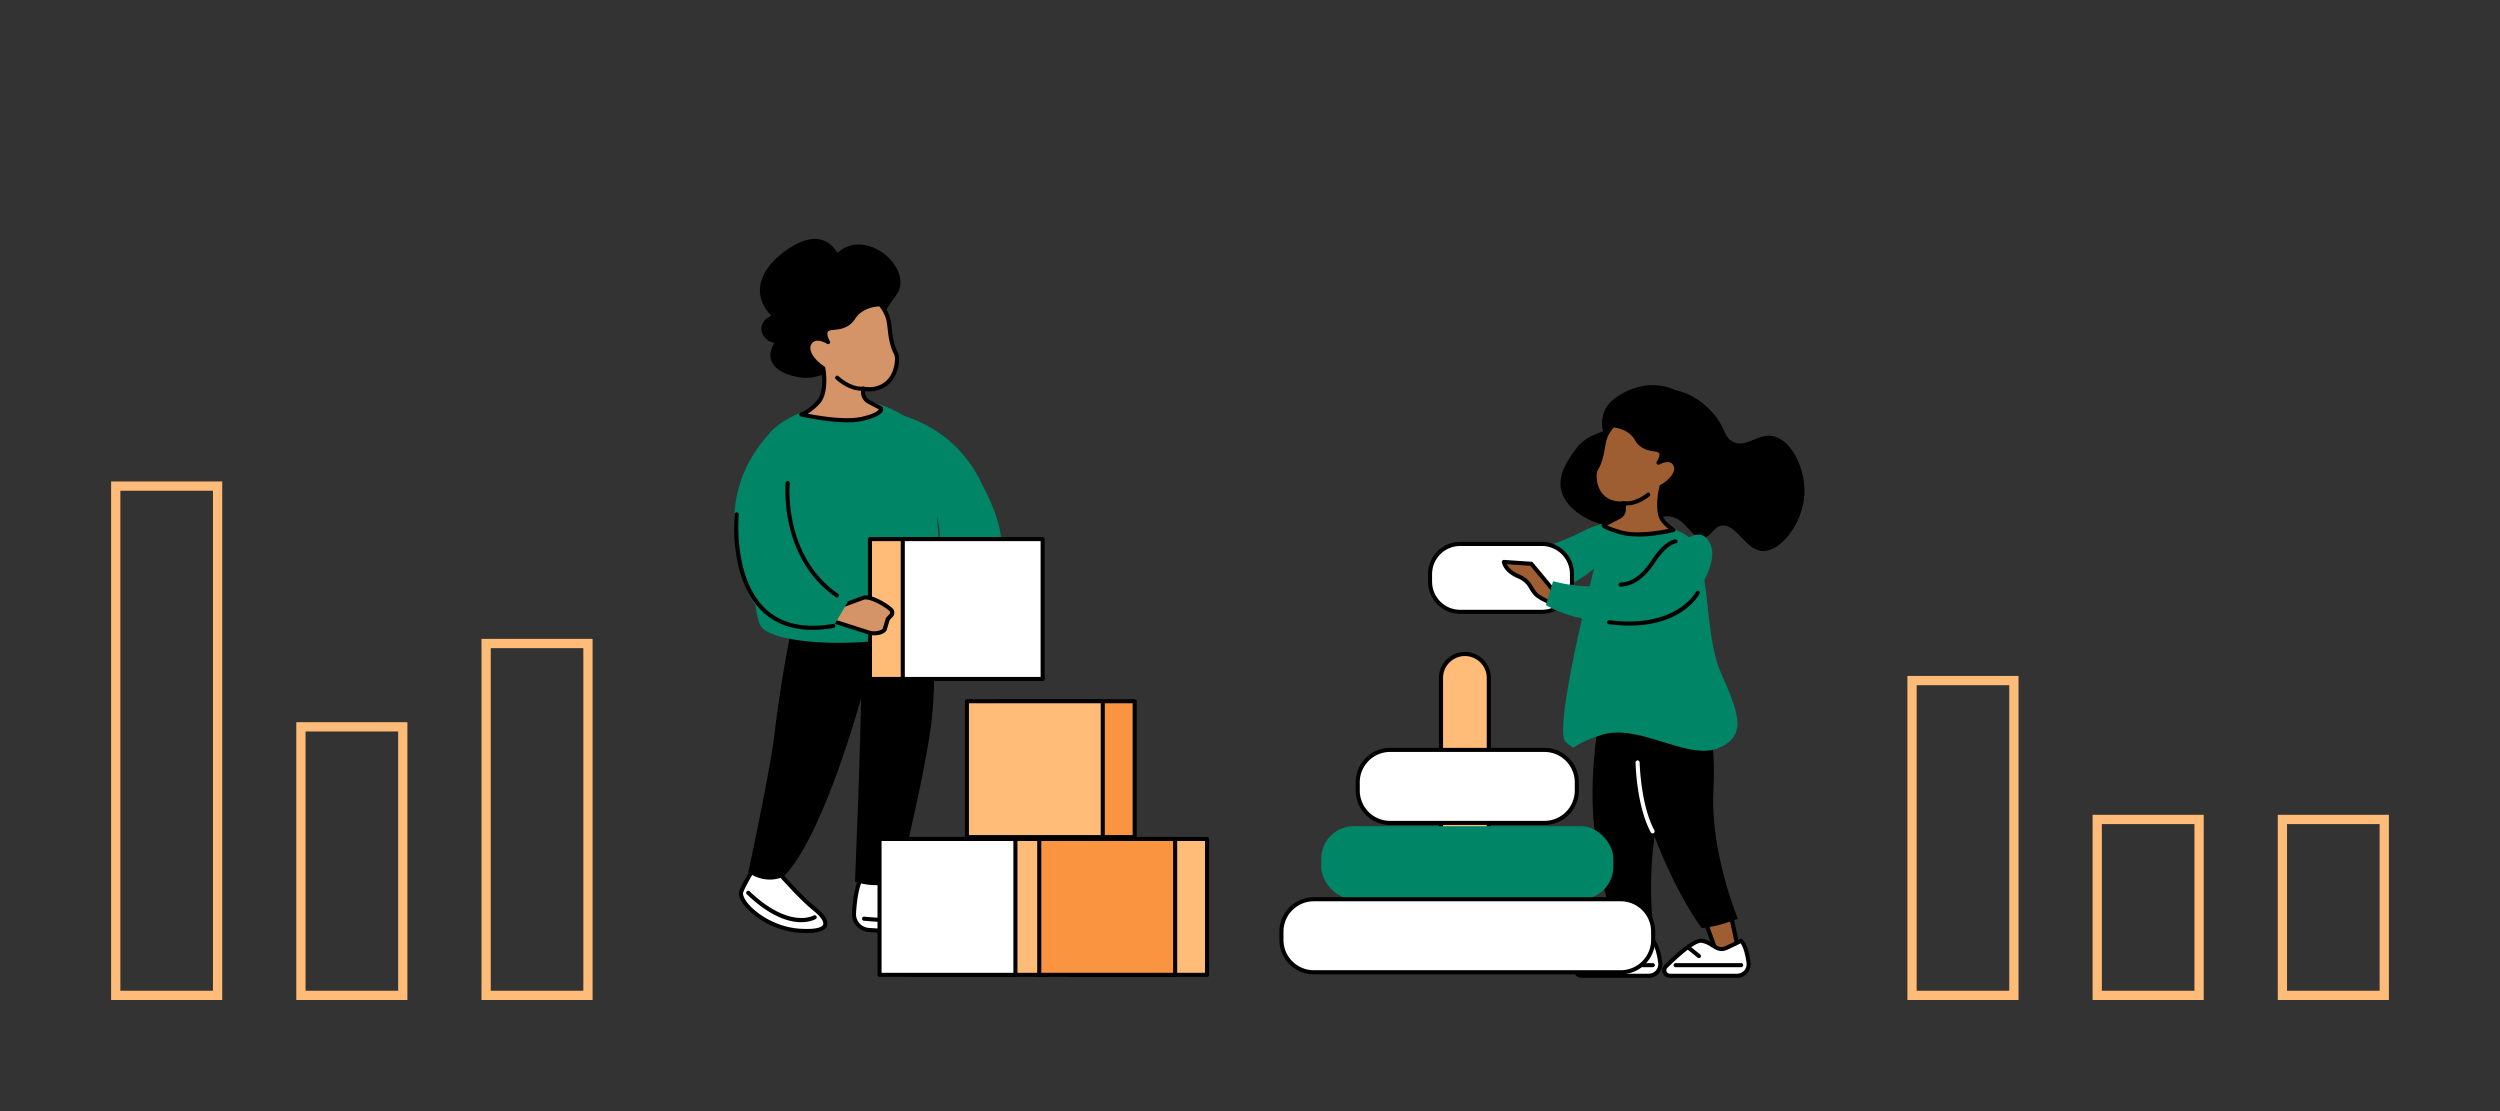 <svg id="Layer_1" xmlns="http://www.w3.org/2000/svg" viewBox="0 0 540 240"><rect x="0" y="0" width="540" height="240" fill="#333333" stroke="none"/><defs><style>.cls-1{fill:none}.cls-2{fill:#fa9441}.cls-3{fill:#008566}.cls-4{fill:#fff}.cls-5{fill:#ffbc78}.cls-6{fill:#9f5e32}.cls-7{fill:#d59467}</style></defs><path class="cls-1" d="M0 0h540v240H0z"/><path class="cls-5" d="M46 106v108H26V106h20m2-2H24v112h24V104ZM86 158v56H66v-56h20m2-2H64v60h24v-60ZM126 140v74h-20v-74h20m2-2h-24v78h24v-78ZM434 148v66h-20v-66h20m2-2h-24v70h24v-70ZM474 178v36h-20v-36h20m2-2h-24v40h24v-40ZM514 178v36h-20v-36h20m2-2h-24v40h24v-40Z"/><path class="cls-1" d="M108 0h324v240H108z"/><path d="M370.91 90.38c1.85 2.6 1.6 4.13 3.38 5.03 2.99 1.51 5.42-1.98 8.82-1.18 4.05.96 7.18 7.51 6.58 13.3-.62 5.92-5.2 11.74-9.06 11.48-3.76-.25-5.65-6.17-8.92-5.44-1.71.38-1.89 2.15-3.65 2.57-2.55.6-3.61-3.8-7.04-4.53-2.28-.48-3.47.96-5.97 1.81-6.62 2.24-16.5-1.76-17.83-7.55-.8-3.47 1.65-6.82 3.07-8.76 3.03-4.14 6.02-2.83 11.99-7.4 4.4-3.37 4.14-4.93 6.72-5.44 4.12-.81 9.22 2.32 11.93 6.12Z"/><path d="M347.51 96.35s-4.12-6.4 1.47-10.43c5.59-4.03 13.06-3.83 17.44 2.23 4.38 6.06 3.16 18.27-7.15 15.36-4.09-1.15-11.76-7.15-11.76-7.15ZM351.65 206.12a.43.43 0 0 1-.41-.29l-2.1-5.79c-.08-.22.03-.46.24-.56l5.23-2.24a.44.44 0 0 1 .61.31l1.52 7.11c.02.12 0 .24-.06.33-.06.1-.17.17-.28.19l-4.64.92h-.09Zm-1.54-5.99 1.83 5.04 3.83-.76-1.31-6.14-4.35 1.86Z"/><path class="cls-4" d="M357.01 203.2s-1.05.55-3.18 1.54-2.97-1.2-5.35-1.54c-1.59-.23-5.39 3.23-7.73 5.54-.75.74-.22 2.02.83 2.02h14.56c1.5 0 2.65-1.31 2.47-2.8-.21-1.68-.65-3.69-1.6-4.76Z"/><path d="M356.14 211.2h-14.56c-.67 0-1.25-.39-1.5-1-.25-.62-.12-1.3.36-1.77 4-3.96 6.73-5.86 8.1-5.66 1.08.15 1.86.65 2.54 1.08.92.59 1.53.97 2.56.5 2.09-.97 3.15-1.53 3.16-1.53.18-.09.4-.05.54.1.84.95 1.41 2.63 1.71 5 .1.84-.16 1.68-.71 2.31-.56.63-1.35.99-2.19.99Zm-7.83-7.57c-1.1 0-3.79 2.01-7.24 5.43-.22.22-.28.52-.16.8.12.29.37.46.68.46h14.56c.59 0 1.14-.25 1.53-.69.39-.44.57-1.03.5-1.61-.24-1.94-.68-3.4-1.28-4.26-.46.23-1.41.7-2.87 1.38-1.46.68-2.45.05-3.41-.55-.64-.41-1.3-.82-2.19-.95h-.11Z"/><path d="M357.01 208.91h-14.15c-.24 0-.44-.2-.44-.44s.2-.44.44-.44h14.15c.24 0 .44.2.44.44s-.2.44-.44.44ZM347.88 206.95c-.1 0-.2-.03-.28-.1l-2.2-1.77a.443.443 0 0 1-.07-.62c.15-.19.43-.22.62-.07l2.2 1.77c.19.15.22.43.07.62a.44.44 0 0 1-.34.16ZM357.13 200.72s-4.73.57-8.07-.08c0 0-3.37-8.16-4.76-22.53-1.39-14.37 2.4-29.48 2.4-29.48l15.45 2.8s1.43 8.02-2.86 21.08c-4.21 12.83-2.15 28.21-2.15 28.21Z"/><path class="cls-6" d="m369.2 200.13 1.83 5.04 3.83-.76-1.31-6.14-4.35 1.86Z"/><path d="M370.74 206.12a.43.43 0 0 1-.41-.29l-2.1-5.79c-.08-.22.03-.46.24-.56l5.23-2.24a.44.44 0 0 1 .61.31l1.52 7.11c.02.12 0 .24-.06.33-.06.1-.17.17-.28.19l-4.64.92h-.09Zm-1.54-5.99 1.83 5.04 3.83-.76-1.31-6.14-4.35 1.86Z"/><g><path class="cls-4" d="M376.09 203.2s-1.05.55-3.18 1.54-2.97-1.2-5.35-1.54c-1.59-.23-5.39 3.23-7.73 5.54-.75.74-.22 2.02.83 2.02h14.56c1.5 0 2.65-1.31 2.47-2.8-.21-1.68-.65-3.69-1.6-4.76Z"/><path d="M375.22 211.2h-14.56c-.67 0-1.25-.38-1.5-1s-.12-1.3.36-1.77c4-3.96 6.72-5.86 8.1-5.66 1.08.15 1.86.65 2.54 1.08.92.59 1.53.97 2.56.5 2.09-.97 3.15-1.53 3.16-1.53.18-.09.4-.05.54.1.84.95 1.41 2.63 1.71 5 .1.84-.16 1.68-.71 2.31-.56.63-1.35.99-2.19.99Zm-7.83-7.57c-1.1 0-3.79 2.01-7.24 5.43-.22.22-.28.52-.16.8.12.29.37.46.68.46h14.56c.59 0 1.14-.25 1.53-.69.39-.44.57-1.03.5-1.61-.24-1.94-.68-3.4-1.28-4.26-.46.23-1.41.71-2.87 1.38-1.46.68-2.45.05-3.41-.55-.64-.41-1.3-.82-2.19-.95h-.11Z"/><path d="M376.09 208.91h-14.15c-.24 0-.44-.2-.44-.44s.2-.44.44-.44h14.15c.24 0 .44.2.44.44s-.2.44-.44.44ZM366.97 206.95c-.1 0-.2-.03-.28-.1l-2.2-1.77a.443.443 0 0 1-.07-.62c.15-.19.43-.22.62-.07l2.2 1.77c.19.15.22.43.07.62a.44.44 0 0 1-.34.16Z"/></g><path d="M375.38 198.45s-4.42 1.78-7.81 2.03c0 0-5.38-7-10.47-20.51-5.09-13.51-5.37-29.08-5.37-29.08l15.64-1.33s3.47 7.37 2.73 21.1c-.72 13.49 5.28 27.8 5.28 27.8Z"/><path class="cls-4" d="M356.96 180.02c-.16 0-.31-.08-.39-.23-3.07-5.71-3.29-14.71-3.29-15.09 0-.24.19-.45.43-.45.25 0 .45.19.45.43 0 .09.22 9.17 3.19 14.69a.438.438 0 0 1-.39.65Z"/><path class="cls-3" d="M322.77 120.02s8.88.02 19.12-5.26c9.52-4.9 20.29-.91 23 1.31 4.52 3.7 3.16 20.8 6.7 28.95 3.54 8.14 6.3 13.81-.4 16.57s-17.14-5.44-25.26-2.85c-8.12 2.59-4.71 3.76-7.7 1.59s6.09-37.55 6.09-37.55-12.42 11.67-23.45.46l1.9-3.21Z"/><g><path class="cls-6" d="M358.89 105.12c-.11.44-.92 3.8-.21 6.27.47 1.64 2.78 3.06 2.78 3.06s-7.22 1.76-11.38.54c-4.16-1.23-3.67-1.58-3.67-1.58l3.34-1.73c1.11-.66 1.04-1.6 1.01-2.48l-.02-.5c-.55.07-2.39.24-4.03-.93-2.23-1.59-2.29-4.35-2.27-5.11.04-1.56.67-1.25 1.38-4.01.61-2.37.42-3.61 1.5-5.37.4-.65.81-1.12 1.08-1.41 1.41.15 2.85.59 4.01 1.61 1.24 1.08 1.06 1.85 2.3 2.7 1.8 1.24 3.55.56 4.05 1.57.18.37.22 1.01-.53 2.18 0 0 1.84-1.06 3.02-.27.46.31.68.79.77 1.14.32 1.33-.95 3.06-3.14 4.33Z"/><path d="M353.75 115.87c-1.35 0-2.67-.12-3.8-.45-3.87-1.14-3.95-1.58-4-1.87-.03-.19.04-.38.19-.49.02-.01.04-.02.05-.03l3.34-1.73c.82-.5.8-1.15.77-1.98v-.12c-.99.06-2.49-.07-3.86-1.05-2.37-1.69-2.48-4.63-2.46-5.48.02-.89.23-1.27.5-1.76.25-.46.56-1.03.9-2.35.2-.79.32-1.46.42-2.06.2-1.18.38-2.2 1.13-3.43.32-.53.71-1.03 1.14-1.48.09-.1.23-.15.37-.13 1.73.19 3.17.76 4.26 1.72.64.56.93 1.04 1.19 1.47.27.45.49.8 1.07 1.2.83.57 1.64.69 2.35.8.77.12 1.5.23 1.85.94.21.43.21.93 0 1.53.7-.2 1.61-.28 2.34.21.66.44.89 1.13.95 1.4.36 1.49-.89 3.33-3.18 4.72-.18.75-.79 3.68-.17 5.86.42 1.45 2.56 2.8 2.58 2.81.15.09.23.27.2.44-.03.18-.16.32-.33.36-.22.05-4.09.99-7.81.99Zm-6.57-2.36c.43.21 1.29.55 3.02 1.06 3.12.92 8.1.09 10.18-.33-.76-.6-1.81-1.6-2.13-2.72-.77-2.69.17-6.34.21-6.5.03-.11.1-.21.2-.27 1.99-1.16 3.19-2.74 2.93-3.84-.03-.14-.17-.6-.58-.88-.77-.52-2.1.03-2.55.29a.44.44 0 0 1-.59-.62c.51-.79.68-1.39.51-1.75-.14-.28-.5-.35-1.19-.46-.77-.12-1.72-.27-2.72-.95-.73-.5-1.03-.99-1.32-1.47-.25-.41-.49-.8-1.02-1.26-.91-.79-2.1-1.29-3.55-1.48-.33.36-.62.76-.88 1.17-.66 1.09-.81 1.94-1.01 3.12-.1.61-.22 1.3-.44 2.13-.37 1.43-.72 2.08-.98 2.55-.24.44-.37.69-.39 1.36-.02.75.07 3.31 2.09 4.74 1.38.98 2.92.95 3.71.85.12-.02.25.02.34.1.1.08.15.2.16.32l.02.59c.03.89.07 2.01-1.23 2.78l-2.8 1.45Z"/><path d="M351.36 109.18c-.22 0-.45-.01-.68-.04a.443.443 0 0 1-.38-.5c.03-.24.26-.41.5-.38 2.47.33 4.91-1.73 4.93-1.75.18-.16.46-.14.62.05.16.19.14.46-.05.62-.1.09-2.36 2-4.95 2Z"/></g><g><path class="cls-5" d="M321.59 204.65a5.16 5.16 0 1 1-10.32 0v-58.22a5.16 5.16 0 1 1 10.32 0v58.22Z"/><path d="M316.42 210.26a5.62 5.62 0 0 1-5.61-5.61v-58.22c0-3.09 2.52-5.61 5.61-5.61s5.61 2.52 5.61 5.61v58.22a5.62 5.62 0 0 1-5.61 5.61Zm0-68.55c-2.6 0-4.72 2.12-4.72 4.72v58.22c0 2.6 2.12 4.72 4.72 4.72s4.72-2.12 4.72-4.72v-58.22c0-2.6-2.12-4.72-4.72-4.72Z"/><rect class="cls-4" x="293.28" y="161.97" width="47.32" height="15.77" rx="6.99" ry="6.99"/><path d="M333.6 178.19h-33.34c-4.1 0-7.43-3.33-7.43-7.43v-1.79c0-4.1 3.33-7.43 7.43-7.43h33.34c4.1 0 7.43 3.33 7.43 7.43v1.79c0 4.1-3.33 7.43-7.43 7.43Zm-33.34-15.77a6.56 6.56 0 0 0-6.55 6.55v1.79a6.56 6.56 0 0 0 6.55 6.55h33.34a6.56 6.56 0 0 0 6.55-6.55v-1.79a6.56 6.56 0 0 0-6.55-6.55h-33.34Z"/><rect class="cls-3" x="285.39" y="178.46" width="63.09" height="15.77" rx="6.99" ry="6.99"/><g><rect class="cls-4" x="276.79" y="194.23" width="80.29" height="15.77" rx="6.99" ry="6.99"/><path d="M350.09 210.45h-66.31c-4.1 0-7.43-3.33-7.43-7.43v-1.79c0-4.1 3.33-7.43 7.43-7.43h66.31c4.1 0 7.43 3.33 7.43 7.43v1.79c0 4.1-3.33 7.43-7.43 7.43Zm-66.31-15.77a6.56 6.56 0 0 0-6.55 6.55v1.79a6.56 6.56 0 0 0 6.55 6.55h66.31a6.56 6.56 0 0 0 6.55-6.55v-1.79a6.56 6.56 0 0 0-6.55-6.55h-66.31Z"/></g></g><g><rect class="cls-4" x="308.88" y="117.48" width="30.66" height="14.66" rx="6.5" ry="6.5"/><path d="M333.05 132.59h-17.66c-3.83 0-6.94-3.11-6.94-6.94v-1.67c0-3.83 3.11-6.94 6.94-6.94h17.66c3.83 0 6.94 3.11 6.94 6.94v1.67c0 3.83-3.11 6.94-6.94 6.94Zm-17.66-14.66c-3.34 0-6.06 2.72-6.06 6.06v1.67c0 3.34 2.72 6.06 6.06 6.06h17.66c3.34 0 6.06-2.72 6.06-6.06v-1.67c0-3.34-2.72-6.06-6.06-6.06h-17.66Z"/><g><path class="cls-6" d="M335.54 127.56c-.24-.39-4.77-5.8-4.77-5.8l-5.92-.4s.2 1.86 3.12 3.1c2.91 1.24 2.5 3.02 4.28 4.29 1.78 1.27 5.69 2.58 5.69 2.58l-2.4-3.78Z"/><path d="M337.94 131.79s-.09 0-.14-.02c-.16-.05-3.99-1.35-5.81-2.64-.8-.57-1.19-1.23-1.58-1.87-.52-.87-1.02-1.7-2.62-2.38-3.12-1.33-3.37-3.37-3.38-3.46-.01-.13.03-.26.12-.35.09-.09.22-.14.35-.13l5.92.4c.12 0 .23.06.31.16.76.91 4.55 5.44 4.8 5.84l2.4 3.78c.1.16.09.36-.03.51a.44.44 0 0 1-.35.17Zm-12.47-9.93c.28.57.97 1.49 2.67 2.21 1.86.79 2.48 1.83 3.03 2.74.35.59.68 1.14 1.33 1.6 1.1.79 3.09 1.61 4.37 2.09l-1.71-2.69c-.18-.29-2.88-3.53-4.61-5.6l-5.08-.34Z"/><path class="cls-3" d="m335.47 125.55-1.55 5.14s7.09 4.74 19.79 3.48c12.7-1.26 17.82-12.77 15.66-16.83-2.16-4.06-5.7-1.12-11.74 4.7-8 7.71-22.16 3.5-22.16 3.5Z"/><path d="M351.92 135.12c-1.36 0-2.83-.09-4.42-.29a.439.439 0 0 1 .11-.87c14.48 1.85 18.68-6.05 18.72-6.13.11-.22.38-.3.59-.19.22.11.3.38.19.59-.16.31-3.66 6.9-15.21 6.9ZM350.06 126.73a.44.44 0 0 1-.44-.42c-.01-.24.17-.45.41-.47 1.72-.1 4.04-.75 6.75-4.88 2.81-4.28 5.01-4.46 5.11-4.47.24-.01.45.17.47.41.01.24-.17.45-.41.47-.05 0-1.92.26-4.43 4.07-2.96 4.51-5.66 5.17-7.43 5.28h-.03Z"/></g></g><g><path class="cls-4" d="M162.93 187.41s-1.95 3.01-2.8 5.13 4.99 7.94 12.43 8.48c7.44.54 6.53-2.18 3.42-4.67-3.11-2.49-7.77-7.85-7.77-7.85l-5.28-1.09Z"/><path d="M174.31 201.53c-.54 0-1.14-.02-1.78-.07-5.54-.4-10.45-3.7-12.27-6.6-.61-.98-.8-1.84-.54-2.49.85-2.13 2.76-5.08 2.84-5.2.1-.15.28-.23.46-.19l5.28 1.09c.1.02.18.07.24.14.05.05 4.66 5.36 7.71 7.8 1.37 1.09 2.89 2.68 2.37 4.02-.39 1.01-1.81 1.51-4.31 1.51Zm-11.17-13.62c-.48.77-1.92 3.1-2.6 4.8-.15.36.03.98.47 1.69 1.46 2.33 6.01 5.78 11.58 6.19 4.27.31 5.07-.51 5.21-.88.24-.63-.56-1.78-2.1-3.01-2.9-2.31-7.02-6.99-7.73-7.79l-4.84-.99Z"/><path d="M173.07 199.2c-2.55 0-6.58-1.1-11.76-6.04a.432.432 0 0 1-.01-.62c.17-.18.45-.18.62-.01 8.58 8.18 13.77 5.25 13.82 5.22.21-.12.48-.06.61.15s.06.48-.15.6c-.1.06-1.19.69-3.13.69Z"/><path class="cls-4" d="M193.3 190.67s11.23 4 11.88 8.06c.49 3.06-11.56 2.57-17.54 2.14a3.426 3.426 0 0 1-3.18-3.63c.15-2.43.53-5.61 1.52-7.5 1.76-3.38 7.32.93 7.32.93Z"/><path d="M195.65 201.64c-2.63 0-5.45-.14-8.04-.33a3.884 3.884 0 0 1-3.59-4.1c.15-2.41.53-5.7 1.57-7.68.41-.79 1.03-1.28 1.85-1.46 2.36-.52 5.59 1.83 6.08 2.2 1.02.37 11.44 4.23 12.1 8.38.08.47-.06.91-.4 1.28-1.18 1.29-5.09 1.7-9.57 1.7Zm-7.47-12.75c-.19 0-.37.02-.55.06-.56.12-.97.45-1.26 1-.96 1.84-1.33 5-1.47 7.32a2.995 2.995 0 0 0 2.77 3.16c9.34.67 15.66.26 16.9-1.09.16-.17.21-.34.18-.54-.5-3.12-8.54-6.63-11.59-7.71-.04-.02-.09-.04-.12-.07-.03-.02-2.78-2.13-4.86-2.13Z"/><path d="M193.76 199.25c-1.94 0-4.29-.11-7.16-.37a.446.446 0 0 1-.4-.48c.02-.24.24-.42.48-.4 11.09 1.01 13.95-.34 14.66-.96.27-.23.27-.4.27-.4v.03l.87-.13c.01.08.05.52-.42 1.01-.8.84-2.94 1.69-8.32 1.69ZM201.35 125.86s1.29 19.19-.27 30.94-6.95 33.32-6.95 33.32-3.81 2.19-9.45.32c0 0 1.19-28.56 1.3-39.6 0 0-8.22 30.19-16.83 38.58 0 0-3.66 1.79-7.52-.98 0 0 4.93-23.05 5.71-30.25.78-7.2 3.81-26.05 5.85-30.91 2.04-4.86 28.17-1.42 28.17-1.42Z"/><path d="M186.23 150.4c-.05 0-.11 0-.16-.03a.448.448 0 0 1-.26-.57l5.59-14.67c.06-.16.21-.27.38-.28l3.4-.25c.24-.02.45.17.47.41.02.24-.16.45-.41.47l-3.12.23-5.49 14.41a.43.43 0 0 1-.41.28Z"/><path class="cls-3" d="M205.28 134.04s-2.96-15.3-2.96-25.97c0-9.43-1.62-14.09-2.8-15.17-1.18-1.07-6.67-5.42-11.95-6.08-5.28-.66-17.22 1.32-21.69 7.2-4.47 5.88-4.17 36.13-1.64 41.07 2.52 4.93 30.54 5.44 41.06-1.05Z"/><g><path d="M179.63 80.18c-2.22.91-4.11 1.66-6.63 1.37-.43-.05-5.78-.74-6.51-4.04-.32-1.45.37-2.78.8-3.45-1.76-.26-2.95-1.77-2.82-3.27.1-1.14.96-2.16 2.16-2.57-.79-.79-2.07-2.32-2.41-4.49-.81-5.28 4.83-9.19 6.04-9.97 1.44-.92 4.81-3.1 7.9-1.71 1.44.65 2.28 1.82 2.72 2.59.45-.42 1.23-1.06 2.34-1.45 3.48-1.24 7.61.76 9.69 3.59.5.68 1.76 2.4 1.58 4.57-.15 1.79-1.19 2.66-2.48 4.61-2.35 3.56-1.33 4.38-3.14 7.28-2.62 4.2-6.93 5.97-9.26 6.93Z"/><path class="cls-7" d="M177.81 79.51c.1.49.82 5.22-1.05 7.32-1.87 2.1-3.68 2.68-3.68 2.68s8.58 2 13.2.93c4.62-1.07 4.02-2.27 4.02-2.27l-2.62-1.37a2.359 2.359 0 0 1-1.26-2.31l.05-.55c.6.12 2.59.42 4.46-.75 2.54-1.59 2.79-4.6 2.82-5.44.06-1.7-.65-1.41-1.25-4.48-.51-2.63-.23-3.97-1.28-5.97a8.89 8.89 0 0 0-1.09-1.61c-1.56.07-3.16.46-4.49 1.5-1.42 1.1-1.28 1.95-2.69 2.8-2.05 1.24-3.92.38-4.53 1.46-.23.4-.3 1.09.44 2.42 0 0-1.95-1.28-3.28-.49-.52.3-.8.82-.91 1.19-.43 1.43.84 3.4 3.14 4.93Z"/><path d="M182.93 91.21c-4.48 0-9.67-1.2-9.95-1.26a.448.448 0 0 1-.34-.41c0-.2.12-.38.31-.44.02 0 1.73-.58 3.49-2.56 1.5-1.68 1.19-5.52.98-6.77-2.41-1.66-3.65-3.73-3.17-5.32.09-.29.37-1.01 1.11-1.45.84-.5 1.85-.32 2.61-.05-.21-.69-.19-1.25.07-1.71.42-.73 1.21-.8 2.05-.88.79-.07 1.69-.16 2.64-.73.66-.4.92-.78 1.25-1.25.31-.45.66-.96 1.39-1.52 1.25-.96 2.84-1.5 4.74-1.59.14 0 .27.05.36.15.44.52.83 1.09 1.15 1.69.74 1.39.86 2.51 1 3.81.07.66.15 1.4.33 2.28.29 1.47.59 2.12.83 2.64.26.55.46.98.42 1.94-.03.94-.34 4.12-3.03 5.8-1.58.99-3.23 1.02-4.3.89v.08c-.08.78.32 1.52 1.02 1.88l2.62 1.37c.08.04.15.11.19.19.08.17.12.47-.03.8-.39.83-1.83 1.54-4.28 2.11-1.02.24-2.21.33-3.45.33Zm-8.5-1.86c2.53.5 8.32 1.46 11.75.67 2.83-.66 3.5-1.33 3.66-1.59l-2.36-1.24a2.79 2.79 0 0 1-1.49-2.74l.05-.55c.01-.12.07-.24.17-.31s.23-.1.35-.08c.87.17 2.56.3 4.14-.69 2.31-1.45 2.58-4.26 2.61-5.08.03-.75-.11-1.03-.34-1.53-.25-.53-.59-1.27-.9-2.84-.18-.91-.26-1.68-.34-2.35-.14-1.31-.25-2.25-.9-3.49-.25-.48-.55-.94-.9-1.36-1.62.11-2.97.58-4.02 1.39-.62.48-.92.91-1.21 1.32-.34.5-.7 1.01-1.52 1.51-1.12.68-2.17.78-3.01.86-.77.07-1.18.12-1.36.44-.22.39-.07 1.07.44 1.98a.44.44 0 0 1-.62.59c-.48-.31-1.92-1.01-2.81-.48-.48.28-.67.79-.72.94-.37 1.21.85 3.03 2.97 4.44.1.07.17.17.19.28.01.05.98 5.3-1.15 7.7-.98 1.1-1.94 1.8-2.66 2.22Z"/><path d="M186.11 84.4c-2.97 0-5.48-2.4-5.59-2.5a.432.432 0 0 1-.01-.62c.17-.18.45-.18.62-.01.03.02 2.57 2.45 5.31 2.24.24-.02.46.16.47.41.02.24-.16.46-.41.47-.13 0-.27.01-.4.01Z"/></g><path class="cls-3" d="M192.64 89.2s12.32 1.67 18.84 14.11c4.35 8.3 6.52 14.44 3.19 20.15-1.93 3.3-5.79 7.1-9.64 6.76l-4.63-4.08s7.27-10.9-2.38-23.04l-5.39-13.89Z"/><g><path class="cls-5" transform="rotate(180 203.01 131.55)" d="M187.91 116.44h30.21v30.21h-30.21z"/><path d="M218.12 147.1h-30.21c-.24 0-.44-.2-.44-.44v-30.21c0-.24.2-.44.44-.44h30.21c.24 0 .44.2.44.44v30.21c0 .24-.2.44-.44.44Zm-29.77-.88h29.33v-29.33h-29.33v29.33Z"/><g><path class="cls-4" transform="rotate(180 210.105 131.55)" d="M195 116.44h30.21v30.21H195z"/><path d="M225.21 147.1H195c-.24 0-.44-.2-.44-.44v-30.21c0-.24.2-.44.44-.44h30.21c.24 0 .44.2.44.44v30.21c0 .24-.2.44-.44.44Zm-29.77-.88h29.33v-29.33h-29.33v29.33Z"/></g></g><g><path class="cls-7" d="m176.14 132.96 10.41-3.86c1.33-.36 4.41 1.26 5.87 2.55.32.28.4.75.21 1.13l-.86.92-.58 1.97c-.15 1.05-2.38 1.31-3.39.99l-11.66-3.7Z"/><path d="M188.79 137.23c-.42 0-.82-.05-1.12-.15l-11.66-3.7a.452.452 0 0 1-.31-.41c0-.19.11-.36.29-.42l10.41-3.86s.03 0 .04-.01c1.54-.42 4.75 1.29 6.27 2.65.47.41.59 1.1.31 1.66a.36.36 0 0 1-.07.1l-.79.85-.55 1.84c-.05.27-.21.65-.7.95-.55.35-1.38.51-2.13.51Zm-11.29-4.3 10.43 3.32c.63.2 1.89.13 2.51-.27.18-.11.28-.24.3-.37 0-.02 0-.04.01-.06l.58-1.97a.4.4 0 0 1 .1-.18l.81-.87c.07-.2.02-.42-.13-.56-1.47-1.31-4.37-2.72-5.44-2.46l-9.19 3.4Z"/><path class="cls-3" d="M167.52 92.41s-10.18 8.32-8.76 22.68c.95 9.58 2.58 16.07 8.95 19.13 3.69 1.77 9.42 2.88 12.7.43l2.73-4.67s-13.93-6.76-12.32-22.6l-3.29-14.97Z"/><path d="M180.78 129.05c-.09 0-.17-.03-.25-.08-12.31-8.52-10.84-24.51-10.83-24.67.02-.24.24-.42.48-.39.24.02.42.24.4.48-.02.16-1.42 15.64 10.45 23.86.2.14.25.41.11.61a.45.45 0 0 1-.36.19ZM175.53 136.06c-4.37 0-7.96-1.29-10.71-3.85-7.45-6.93-6.18-20.55-6.13-21.13.02-.24.24-.42.48-.4.24.02.42.24.4.48-.01.14-1.28 13.77 5.85 20.4 3.45 3.21 8.34 4.28 14.53 3.2a.442.442 0 0 1 .15.87c-1.61.28-3.13.42-4.57.42Z"/></g><g><path class="cls-5" d="M196.87 181.2h29.35v29.35h-29.35z"/><path d="M226.23 211h-29.35c-.24 0-.44-.2-.44-.44v-29.35c0-.24.2-.44.44-.44h29.35c.24 0 .44.2.44.44v29.35c0 .24-.2.44-.44.44Zm-28.91-.88h28.47v-28.47h-28.47v28.47Z"/><path class="cls-4" d="M189.98 181.2h29.35v29.35h-29.35z"/><path d="M219.33 211h-29.35c-.24 0-.44-.2-.44-.44v-29.35c0-.24.2-.44.44-.44h29.35c.24 0 .44.2.44.44v29.35c0 .24-.2.44-.44.44Zm-28.91-.88h28.47v-28.47h-28.47v28.47Z"/><g><path class="cls-2" d="M215.74 151.46h29.35v29.35h-29.35z"/><path d="M245.09 181.25h-29.35c-.24 0-.44-.2-.44-.44v-29.35c0-.24.2-.44.44-.44h29.35c.24 0 .44.2.44.44v29.35c0 .24-.2.44-.44.44Zm-28.91-.88h28.47V151.9h-28.47v28.47Z"/><g><path class="cls-5" d="M208.85 151.46h29.35v29.35h-29.35z"/><path d="M238.2 181.25h-29.35c-.24 0-.44-.2-.44-.44v-29.35c0-.24.2-.44.44-.44h29.35c.24 0 .44.2.44.44v29.35c0 .24-.2.44-.44.44Zm-28.91-.88h28.47V151.9h-28.47v28.47Z"/></g></g><g><path class="cls-5" d="M231.37 181.2h29.35v29.35h-29.35z"/><path d="M260.72 211h-29.35c-.24 0-.44-.2-.44-.44v-29.35c0-.24.2-.44.44-.44h29.35c.24 0 .44.2.44.44v29.35c0 .24-.2.44-.44.44Zm-28.91-.88h28.47v-28.47h-28.47v28.47Z"/><g><path class="cls-2" d="M224.48 181.2h29.35v29.35h-29.35z"/><path d="M253.83 211h-29.35c-.24 0-.44-.2-.44-.44v-29.35c0-.24.2-.44.44-.44h29.35c.24 0 .44.2.44.44v29.35c0 .24-.2.44-.44.44Zm-28.91-.88h28.47v-28.47h-28.47v28.47Z"/></g></g></g></g></svg>